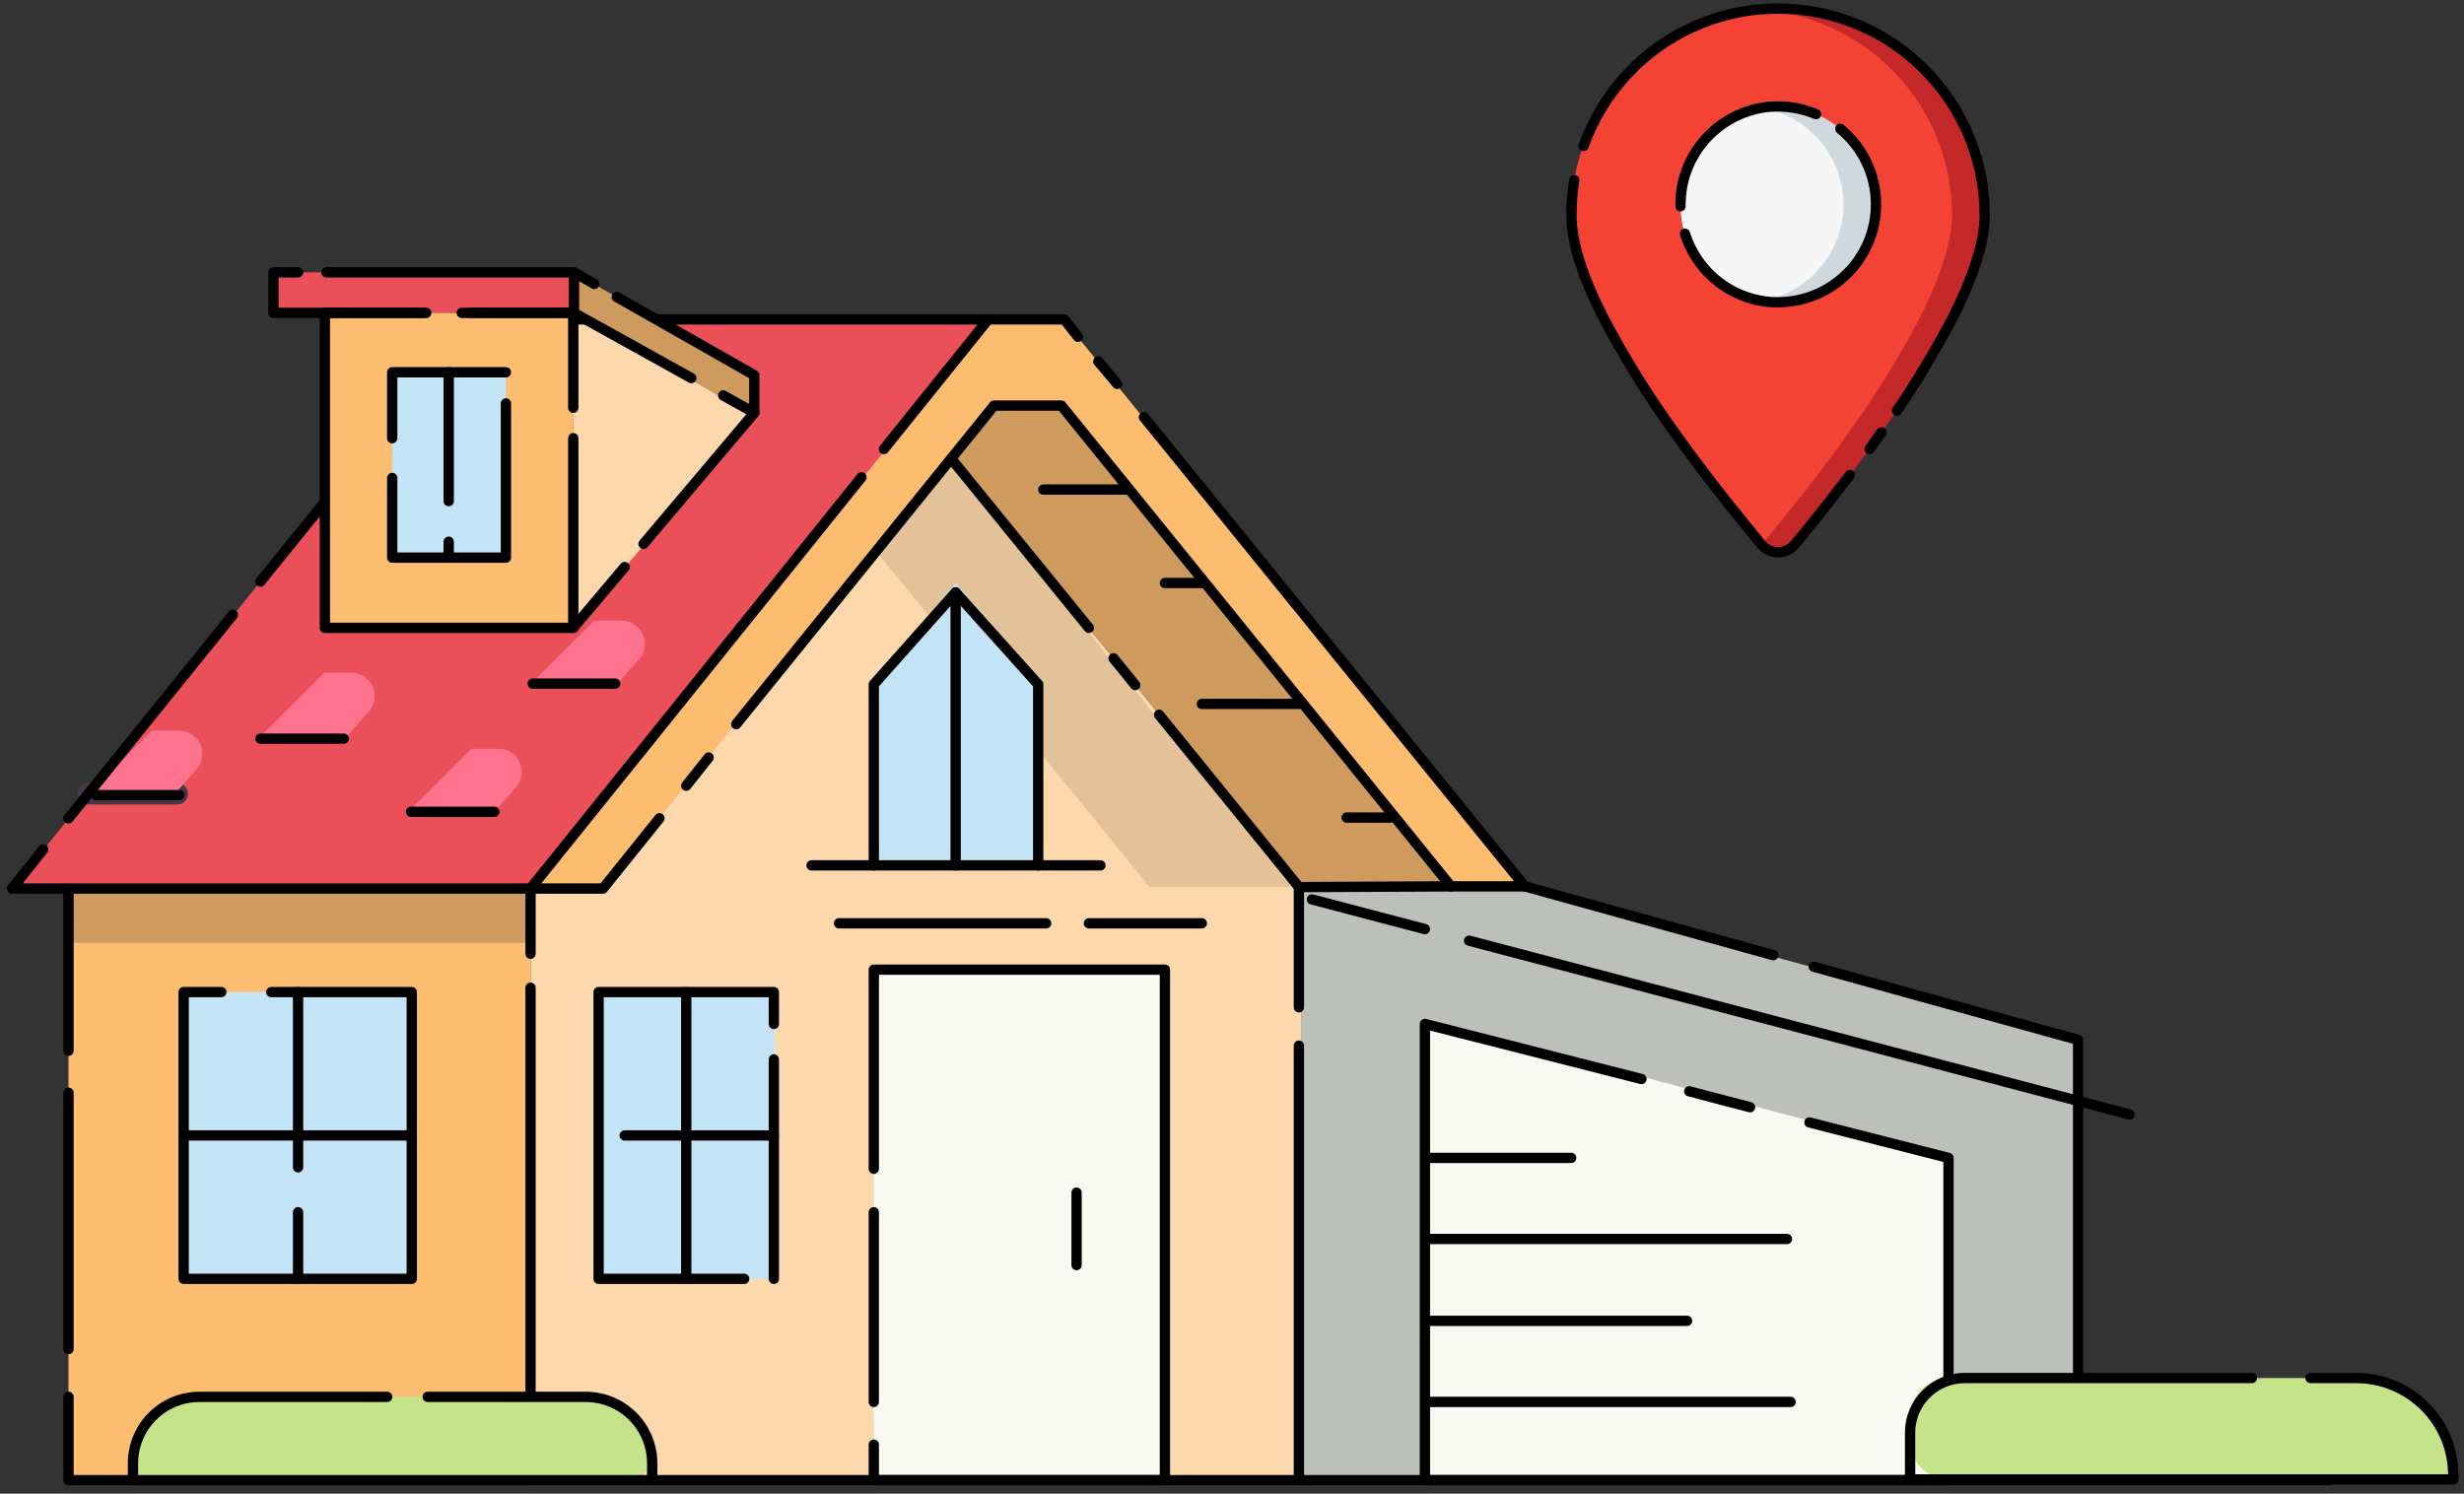<svg width="287" height="174" viewBox="0 0 287 174" fill="none" xmlns="http://www.w3.org/2000/svg">
<rect x="0" y="0" width="287" height="174" fill="#333333" stroke="none"/>
<path d="M61.796 103.508H7.98V172.422H61.796V103.508Z" fill="#FDBD71"/>
<path d="M61.796 103.508L106.67 48.427L151.545 103.508V172.422H61.796V103.508Z" fill="#FDD8AC"/>
<path d="M242.053 121.137L177.609 103.508H151.545V172.422H242.053V121.137Z" fill="#BCBFBA"/>
<path d="M227.207 134.886L166.306 118.859V172.422H227.207V134.886Z" fill="#F9F9F3"/>
<path d="M135.687 112.955H101.778V172.422H135.687V112.955Z" fill="#F9F9F3"/>
<path d="M90.222 115.57H69.725V148.972H90.222V115.57Z" fill="#C3E4F7"/>
<path d="M150.364 103.339H133.916L102.031 64.2L110.804 53.488L150.364 103.339Z" fill="#E3C29A"/>
<path d="M47.962 115.57H21.392V148.972H47.962V115.57Z" fill="#C3E4F7"/>
<path d="M101.778 79.721V100.808H111.31V67.912L101.778 79.721Z" fill="#C3E4F7"/>
<path d="M120.926 79.721L111.31 67.912V100.808H120.926V79.721Z" fill="#C3E4F7"/>
<path d="M61.796 103.508H7.98V109.834H61.796V103.508Z" fill="#CF9A5D"/>
<path d="M7.98 157.154V127.294" stroke="black" stroke-width="1.2" stroke-miterlimit="10" stroke-linecap="round" stroke-linejoin="round"/>
<path d="M61.796 115.063V172.422H7.98V162.721" stroke="black" stroke-width="1.2" stroke-miterlimit="10" stroke-linecap="round" stroke-linejoin="round"/>
<path d="M7.98 122.402V102.242H61.796V111.099" stroke="black" stroke-width="1.2" stroke-miterlimit="10" stroke-linecap="round" stroke-linejoin="round"/>
<path d="M55.048 37.208H115.527L61.796 103.508H1.401L55.048 37.208Z" fill="#EB505A"/>
<path d="M151.545 103.508H169.258L123.625 47.246H115.78L110.803 53.488L151.545 103.508Z" fill="#CF9A5D"/>
<path d="M135.012 83.263L151.292 103.339L169.005 103.254" stroke="black" stroke-width="1.2" stroke-miterlimit="10" stroke-linecap="round" stroke-linejoin="round"/>
<path d="M129.698 76.684L132.228 79.805" stroke="black" stroke-width="1.2" stroke-miterlimit="10" stroke-linecap="round" stroke-linejoin="round"/>
<path d="M109.538 51.885L126.83 73.141" stroke="black" stroke-width="1.2" stroke-miterlimit="10" stroke-linecap="round" stroke-linejoin="round"/>
<path d="M177.609 103.508L123.878 37.208H115.443L61.712 103.508H70.147L115.696 47.246C118.901 47.246 120.335 47.246 123.54 47.246L169.09 103.508H177.609Z" fill="#FDBD71"/>
<path d="M52.264 66.225C51.59 66.225 50.999 65.634 50.999 64.959V43.366C50.999 42.691 51.59 42.1 52.264 42.1C52.939 42.1 53.53 42.691 53.53 43.366V64.959C53.53 65.634 53.024 66.225 52.264 66.225Z" fill="#473847"/>
<path d="M20.633 93.723H10.258C9.583 93.723 8.993 93.132 8.993 92.458C8.993 91.783 9.583 91.192 10.258 91.192H20.633C21.308 91.192 21.898 91.783 21.898 92.458C21.898 93.132 21.392 93.723 20.633 93.723Z" fill="#473847"/>
<path d="M57.578 94.566L60.109 91.698C61.627 89.927 60.362 87.228 58.085 87.228H54.879L47.541 94.566H57.578Z" fill="#FF738E"/>
<path d="M71.918 79.636L74.448 76.769C75.967 74.997 74.701 72.298 72.424 72.298H69.219L61.88 79.636H71.918Z" fill="#FF738E"/>
<path d="M40.455 85.71L42.986 82.842C44.504 81.07 43.239 78.371 40.961 78.371H37.756L30.418 85.71H40.455Z" fill="#FF738E"/>
<path d="M20.38 92.458L22.91 89.59C24.429 87.818 23.163 85.119 20.886 85.119H17.681L10.342 92.458H20.38Z" fill="#FF738E"/>
<path d="M66.773 73.141L87.86 48.427L66.773 36.449V73.141Z" fill="#FDD8AC"/>
<path d="M30.333 67.743L55.048 37.208H115.105" stroke="black" stroke-width="1.2" stroke-miterlimit="10" stroke-linecap="round" stroke-linejoin="round"/>
<path d="M7.98 95.326L27.128 71.623" stroke="black" stroke-width="1.2" stroke-miterlimit="10" stroke-linecap="round" stroke-linejoin="round"/>
<path d="M61.796 103.508H1.401L5.028 98.953" stroke="black" stroke-width="1.2" stroke-miterlimit="10" stroke-linecap="round" stroke-linejoin="round"/>
<path d="M66.772 31.726H31.851V36.449H66.772V31.726Z" fill="#EB505A"/>
<path d="M87.86 48.427V43.703L66.773 31.726V36.449L87.86 48.427Z" fill="#CF9A5D"/>
<path d="M54.458 36.449H66.773V73.141H37.84V36.449H50.999" fill="#FDBD71"/>
<path d="M58.928 43.366H45.685V64.959H58.928V43.366Z" fill="#C3E4F7"/>
<path d="M22.91 162.721H68.966C72.761 162.721 75.882 165.842 75.882 169.638C75.882 171.156 74.617 172.422 73.099 172.422H15.235V170.397C15.319 166.18 18.693 162.721 22.91 162.721Z" fill="#C5E388"/>
<path d="M100.344 55.597L61.796 103.508H70.231L76.81 95.326" stroke="black" stroke-width="1.2" stroke-miterlimit="10" stroke-linecap="round" stroke-linejoin="round"/>
<path d="M125.565 39.233L123.962 37.208H115.105L102.959 52.307" stroke="black" stroke-width="1.2" stroke-miterlimit="10" stroke-linecap="round" stroke-linejoin="round"/>
<path d="M130.12 44.715L127.927 42.1" stroke="black" stroke-width="1.2" stroke-miterlimit="10" stroke-linecap="round" stroke-linejoin="round"/>
<path d="M85.751 84.36L115.78 47.246H123.625L169.005 103.254H177.609L133.241 48.595" stroke="black" stroke-width="1.2" stroke-miterlimit="10" stroke-linecap="round" stroke-linejoin="round"/>
<path d="M79.931 91.53L82.546 88.24" stroke="black" stroke-width="1.2" stroke-miterlimit="10" stroke-linecap="round" stroke-linejoin="round"/>
<path d="M66.773 51.042V73.141H37.84V36.449H49.65" stroke="black" stroke-width="1.2" stroke-miterlimit="10" stroke-linecap="round" stroke-linejoin="round"/>
<path d="M53.783 36.449H66.772V47.499" stroke="black" stroke-width="1.2" stroke-miterlimit="10" stroke-linecap="round" stroke-linejoin="round"/>
<path d="M58.928 46.993V64.96H45.685V55.681" stroke="black" stroke-width="1.2" stroke-miterlimit="10" stroke-linecap="round" stroke-linejoin="round"/>
<path d="M45.685 51.042V43.366H58.928" stroke="black" stroke-width="1.2" stroke-miterlimit="10" stroke-linecap="round" stroke-linejoin="round"/>
<path d="M38.009 31.726H66.857V36.449H54.879" stroke="black" stroke-width="1.2" stroke-miterlimit="10" stroke-linecap="round" stroke-linejoin="round"/>
<path d="M49.312 36.449H31.851V31.726H34.719" stroke="black" stroke-width="1.2" stroke-miterlimit="10" stroke-linecap="round" stroke-linejoin="round"/>
<path d="M52.264 63.104V64.96" stroke="black" stroke-width="1.2" stroke-miterlimit="10" stroke-linecap="round" stroke-linejoin="round"/>
<path d="M52.264 43.366V58.38" stroke="black" stroke-width="1.2" stroke-miterlimit="10" stroke-linecap="round" stroke-linejoin="round"/>
<path d="M80.522 44.041L66.857 36.449" stroke="black" stroke-width="1.2" stroke-miterlimit="10" stroke-linecap="round" stroke-linejoin="round"/>
<path d="M71.834 34.593L87.86 43.703V48.089L84.233 46.065" stroke="black" stroke-width="1.2" stroke-miterlimit="10" stroke-linecap="round" stroke-linejoin="round"/>
<path d="M66.857 31.726L69.219 33.075" stroke="black" stroke-width="1.2" stroke-miterlimit="10" stroke-linecap="round" stroke-linejoin="round"/>
<path d="M74.955 63.357L87.86 48.089" stroke="black" stroke-width="1.2" stroke-miterlimit="10" stroke-linecap="round" stroke-linejoin="round"/>
<path d="M66.773 73.141L72.761 66.056" stroke="black" stroke-width="1.2" stroke-miterlimit="10" stroke-linecap="round" stroke-linejoin="round"/>
<path d="M31.599 115.57H47.962V148.972H21.392V115.57H25.778" stroke="black" stroke-width="1.2" stroke-miterlimit="10" stroke-linecap="round" stroke-linejoin="round"/>
<path d="M49.818 162.721H68.207C72.508 162.721 75.967 166.18 75.967 170.482V172.422H15.488V170.482C15.488 166.18 18.946 162.721 23.248 162.721H45.094" stroke="black" stroke-width="1.2" stroke-miterlimit="10" stroke-linecap="round" stroke-linejoin="round"/>
<path d="M34.719 141.212V148.972" stroke="black" stroke-width="1.2" stroke-miterlimit="10" stroke-linecap="round" stroke-linejoin="round"/>
<path d="M34.719 115.57V135.982" stroke="black" stroke-width="1.2" stroke-miterlimit="10" stroke-linecap="round" stroke-linejoin="round"/>
<path d="M21.392 132.271H47.962" stroke="black" stroke-width="1.2" stroke-miterlimit="10" stroke-linecap="round" stroke-linejoin="round"/>
<path d="M101.778 163.312V141.212" stroke="black" stroke-width="1.2" stroke-miterlimit="10" stroke-linecap="round" stroke-linejoin="round"/>
<path d="M101.778 136.151V112.955H135.687V172.422H101.778V168.289" stroke="black" stroke-width="1.2" stroke-miterlimit="10" stroke-linecap="round" stroke-linejoin="round"/>
<path d="M86.679 148.972H69.725V115.57H90.138V119.281" stroke="black" stroke-width="1.2" stroke-miterlimit="10" stroke-linecap="round" stroke-linejoin="round"/>
<path d="M90.138 123.414V148.972" stroke="black" stroke-width="1.2" stroke-miterlimit="10" stroke-linecap="round" stroke-linejoin="round"/>
<path d="M126.83 107.556H139.989" stroke="black" stroke-width="1.2" stroke-miterlimit="10" stroke-linecap="round" stroke-linejoin="round"/>
<path d="M97.729 107.556H121.853" stroke="black" stroke-width="1.2" stroke-miterlimit="10" stroke-linecap="round" stroke-linejoin="round"/>
<path d="M94.524 100.808H128.18" stroke="black" stroke-width="1.2" stroke-miterlimit="10" stroke-linecap="round" stroke-linejoin="round"/>
<path d="M101.778 100.808V79.721L111.31 69.008V100.808" stroke="black" stroke-width="1.2" stroke-miterlimit="10" stroke-linecap="round" stroke-linejoin="round"/>
<path d="M120.926 100.808V79.721L111.31 69.008" stroke="black" stroke-width="1.2" stroke-miterlimit="10" stroke-linecap="round" stroke-linejoin="round"/>
<path d="M79.931 115.57V148.972" stroke="black" stroke-width="1.2" stroke-miterlimit="10" stroke-linecap="round" stroke-linejoin="round"/>
<path d="M72.761 132.271H90.138" stroke="black" stroke-width="1.2" stroke-miterlimit="10" stroke-linecap="round" stroke-linejoin="round"/>
<path d="M75.883 172.422H271.322" stroke="black" stroke-width="1.2" stroke-miterlimit="10" stroke-linecap="round" stroke-linejoin="round"/>
<path d="M151.292 121.812V172.422" stroke="black" stroke-width="1.2" stroke-miterlimit="10" stroke-linecap="round" stroke-linejoin="round"/>
<path d="M151.292 103.339V117.341" stroke="black" stroke-width="1.2" stroke-miterlimit="10" stroke-linecap="round" stroke-linejoin="round"/>
<path d="M211.265 112.617L242.053 121.137V172.422" stroke="black" stroke-width="1.2" stroke-miterlimit="10" stroke-linecap="round" stroke-linejoin="round"/>
<path d="M177.609 103.255L206.541 111.268" stroke="black" stroke-width="1.2" stroke-miterlimit="10" stroke-linecap="round" stroke-linejoin="round"/>
<path d="M171.114 109.581L248.042 129.825" stroke="black" stroke-width="1.2" stroke-miterlimit="10" stroke-linecap="round" stroke-linejoin="round"/>
<path d="M152.81 104.773L165.969 108.231" stroke="black" stroke-width="1.2" stroke-miterlimit="10" stroke-linecap="round" stroke-linejoin="round"/>
<path d="M210.759 130.753L226.954 134.886V172.422H165.969V119.281L191.189 125.692" stroke="black" stroke-width="1.2" stroke-miterlimit="10" stroke-linecap="round" stroke-linejoin="round"/>
<path d="M196.756 127.126L203.842 128.981" stroke="black" stroke-width="1.2" stroke-miterlimit="10" stroke-linecap="round" stroke-linejoin="round"/>
<path d="M274.19 160.528H226.954C224.508 160.528 222.483 162.553 222.483 164.999V167.867C222.483 170.313 224.508 172.337 226.954 172.337H285.999C286.083 165.842 280.769 160.528 274.19 160.528Z" fill="#C5E388"/>
<path d="M269.129 160.528H274.443C280.685 160.528 285.746 165.589 285.746 171.831V172.337H222.483V166.855C222.483 163.396 225.351 160.528 228.809 160.528H262.296" stroke="black" stroke-width="1.2" stroke-miterlimit="10" stroke-linecap="round" stroke-linejoin="round"/>
<path d="M125.396 138.935V147.37" stroke="black" stroke-width="1.2" stroke-miterlimit="10" stroke-linecap="round" stroke-linejoin="round"/>
<path d="M166.306 134.886H183.007" stroke="black" stroke-width="1.2" stroke-miterlimit="10" stroke-linecap="round" stroke-linejoin="round"/>
<path d="M166.306 144.333H208.144" stroke="black" stroke-width="1.2" stroke-miterlimit="10" stroke-linecap="round" stroke-linejoin="round"/>
<path d="M166.306 153.865H196.503" stroke="black" stroke-width="1.2" stroke-miterlimit="10" stroke-linecap="round" stroke-linejoin="round"/>
<path d="M166.306 163.312H208.566" stroke="black" stroke-width="1.2" stroke-miterlimit="10" stroke-linecap="round" stroke-linejoin="round"/>
<path d="M11.186 92.626H20.886" stroke="black" stroke-width="1.2" stroke-miterlimit="10" stroke-linecap="round" stroke-linejoin="round"/>
<path d="M30.333 86.047H40.034" stroke="black" stroke-width="1.2" stroke-miterlimit="10" stroke-linecap="round" stroke-linejoin="round"/>
<path d="M47.878 94.566H57.578" stroke="black" stroke-width="1.2" stroke-miterlimit="10" stroke-linecap="round" stroke-linejoin="round"/>
<path d="M62.049 79.636H71.665" stroke="black" stroke-width="1.2" stroke-miterlimit="10" stroke-linecap="round" stroke-linejoin="round"/>
<path d="M121.516 57.031H131.3" stroke="black" stroke-width="1.2" stroke-miterlimit="10" stroke-linecap="round" stroke-linejoin="round"/>
<path d="M135.687 67.912H139.989" stroke="black" stroke-width="1.2" stroke-miterlimit="10" stroke-linecap="round" stroke-linejoin="round"/>
<path d="M139.989 81.998H151.292" stroke="black" stroke-width="1.2" stroke-miterlimit="10" stroke-linecap="round" stroke-linejoin="round"/>
<path d="M156.859 95.241H161.92" stroke="black" stroke-width="1.2" stroke-miterlimit="10" stroke-linecap="round" stroke-linejoin="round"/>
<path d="M231.177 25.107C231.177 28.413 229.654 32.61 227.425 37.067C224.973 41.711 222.225 46.131 219.142 50.402C216.133 54.637 213.124 58.463 210.858 61.212C210.19 62.066 209.558 62.809 209.038 63.44C208.555 63.997 207.85 64.332 207.144 64.332C206.401 64.332 205.695 64.034 205.212 63.477L205.175 63.44C204.655 62.809 204.024 62.066 203.355 61.212C201.089 58.463 198.081 54.637 195.072 50.402C191.989 46.168 189.24 41.711 186.789 37.067C184.523 32.647 183.037 28.45 183.037 25.107C183.037 15.412 188.795 6.683 197.709 2.931C200.086 1.929 202.612 1.297 205.175 1.111C205.807 1.074 206.438 1.037 207.07 1.037C213.459 1.037 219.587 3.563 224.082 8.095C228.651 12.589 231.177 18.718 231.177 25.107Z" fill="#C52828"/>
<path d="M227.351 25.107C227.351 28.413 225.828 32.61 223.599 37.068C221.148 41.711 218.399 46.131 215.316 50.402C212.307 54.637 209.298 58.463 207.033 61.212C206.364 62.066 205.733 62.809 205.213 63.44L205.175 63.477L205.138 63.44C204.618 62.809 203.987 62.066 203.318 61.212C201.052 58.463 198.044 54.637 195.035 50.402C191.952 46.168 189.203 41.711 186.752 37.068C184.486 32.647 183 28.45 183 25.107C183 15.412 188.757 6.683 197.672 2.932C200.049 1.929 202.575 1.297 205.138 1.111C207.701 1.297 210.227 1.929 212.604 2.932C221.593 6.683 227.388 15.412 227.351 25.107Z" fill="#F44335"/>
<path d="M218.51 23.807C218.51 30.084 213.422 35.173 207.107 35.21C206.475 35.21 205.844 35.173 205.213 35.062C199.752 34.133 195.741 29.379 195.741 23.807C195.741 18.235 199.752 13.518 205.213 12.552C205.844 12.441 206.475 12.403 207.107 12.403C213.384 12.403 218.51 17.492 218.51 23.807Z" fill="#CFD8DC"/>
<path d="M214.722 23.807C214.722 29.378 210.71 34.096 205.213 35.062C199.752 34.133 195.741 29.378 195.741 23.807C195.741 18.235 199.752 13.518 205.213 12.552C210.673 13.481 214.684 18.235 214.722 23.807Z" fill="#F5F5F5"/>
<path d="M184.449 17.009C186.677 10.769 191.432 5.569 197.746 2.894C200.124 1.891 202.649 1.26 205.212 1.074C205.844 1.037 206.475 1 207.107 1C213.496 1 219.625 3.526 224.119 8.057C228.651 12.589 231.177 18.718 231.177 25.107C231.177 28.413 229.654 32.61 227.425 37.068C225.456 40.782 223.302 44.385 220.962 47.839" stroke="black" stroke-width="1.2" stroke-miterlimit="10" stroke-linecap="round" stroke-linejoin="round"/>
<path d="M215.464 55.343C213.756 57.571 212.196 59.577 210.858 61.212C210.19 62.066 209.558 62.809 209.038 63.44C208.555 63.997 207.85 64.332 207.144 64.332C206.401 64.332 205.695 64.035 205.212 63.477L205.175 63.44C204.655 62.809 204.024 62.066 203.355 61.212C201.089 58.463 198.081 54.637 195.072 50.403C191.989 46.168 189.24 41.711 186.789 37.068C184.523 32.647 183.037 28.45 183.037 25.107C183.037 23.695 183.149 22.321 183.371 20.984" stroke="black" stroke-width="1.2" stroke-miterlimit="10" stroke-linecap="round" stroke-linejoin="round"/>
<path d="M219.142 50.365C218.696 50.997 218.213 51.665 217.767 52.297" stroke="black" stroke-width="1.2" stroke-miterlimit="10" stroke-linecap="round" stroke-linejoin="round"/>
<path d="M195.741 24.03C195.741 23.955 195.741 23.881 195.741 23.807C195.741 18.235 199.752 13.518 205.213 12.552C205.844 12.441 206.475 12.403 207.107 12.403C208.667 12.403 210.19 12.738 211.527 13.295" stroke="black" stroke-width="1.2" stroke-miterlimit="10" stroke-linecap="round" stroke-linejoin="round"/>
<path d="M214.35 15.004C216.876 17.084 218.51 20.241 218.51 23.807C218.51 30.084 213.421 35.173 207.107 35.21C206.475 35.21 205.844 35.173 205.212 35.062C200.904 34.319 197.524 31.236 196.261 27.224" stroke="black" stroke-width="1.2" stroke-miterlimit="10" stroke-linecap="round" stroke-linejoin="round"/>
</svg>
